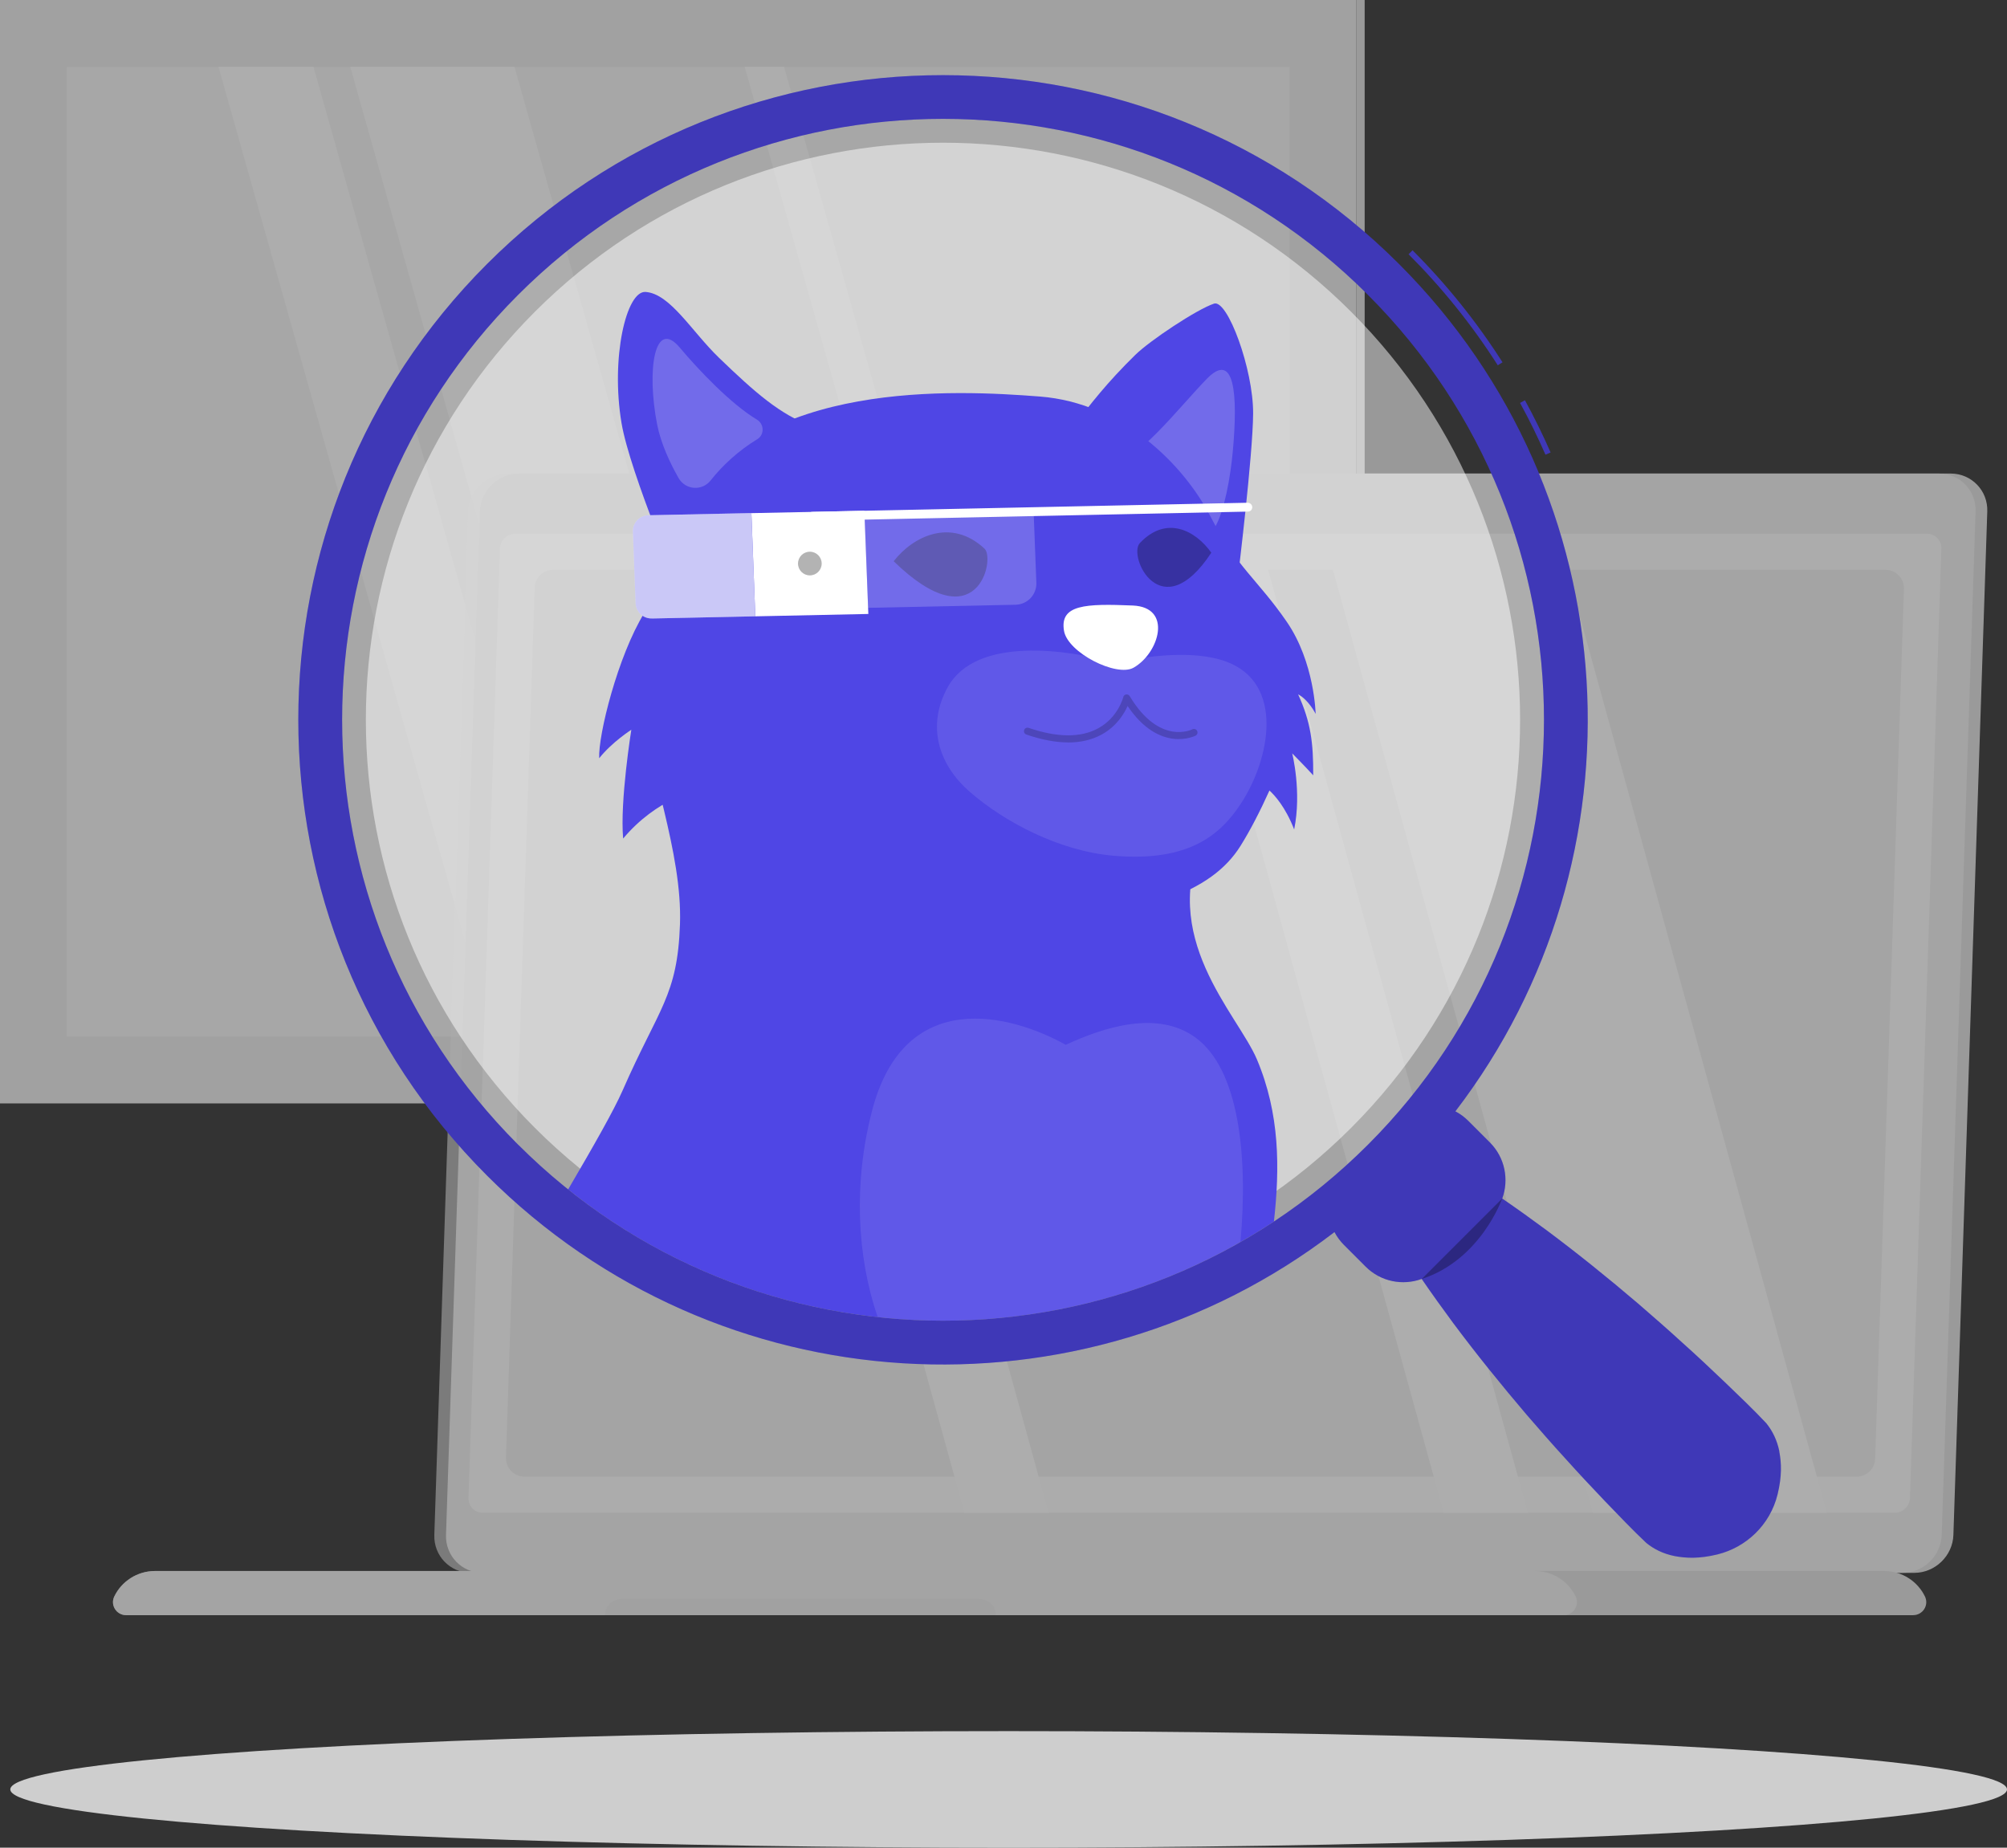 <?xml version="1.0" encoding="UTF-8"?><svg id="a" xmlns="http://www.w3.org/2000/svg" width="389.78" height="358.85" viewBox="0 0 389.78 358.85"><rect x="0" y="0" width="389.78" height="358.85" fill="#333333" stroke="none"/><g id="b" opacity=".6"><rect width="263.44" height="214.3" fill="#ebebeb" stroke-width="0"/><rect x="263.44" width="1.59" height="214.3" fill="#e0e0e0" stroke-width="0"/><rect x="12.98" y="12.99" width="237.47" height="188.32" fill="#f5f5f5" stroke-width="0"/><polygon points="121.14 201.31 153.03 201.31 99.92 12.99 68.03 12.99 121.14 201.31" fill="#fff" stroke-width="0"/><polygon points="95.55 201.31 113.99 201.31 60.88 12.99 42.44 12.99 95.55 201.31" fill="#fff" stroke-width="0"/><polygon points="197.74 201.31 205.38 201.31 152.27 12.99 144.63 12.99 197.74 201.31" fill="#fff" stroke-width="0"/><path d="m371.77,305.47H93.73c-4.05,0-7.25-3.31-7.11-7.36l6.58-198.78c.13-4.05,3.55-7.36,7.6-7.36h278.04c4.05,0,7.25,3.31,7.11,7.36l-6.58,198.78c-.13,4.05-3.55,7.36-7.6,7.36h0Z" fill="#e0e0e0" stroke-width="0"/><g opacity=".6"><path d="m369.5,305.47H91.46c-4.05,0-7.25-3.31-7.11-7.36l6.58-198.78c.13-4.05,3.55-7.36,7.6-7.36h278.04c4.05,0,7.25,3.31,7.11,7.36l-6.58,198.78c-.13,4.05-3.55,7.36-7.6,7.36Z" fill="#fafafa" stroke-width="0"/></g><path d="m365.92,305.11H30.12c-3.5,0-6.53,2.04-7.93,4.96-.8,1.68.43,3.62,2.32,3.62h347.02c1.9,0,3.13-1.94,2.32-3.62-1.4-2.92-4.44-4.96-7.93-4.96Z" fill="#e0e0e0" stroke-width="0"/><path d="m30.12,305.11h267.96c3.5,0,6.53,2.04,7.93,4.96.8,1.68-.43,3.62-2.32,3.62H24.51c-1.9,0-3.13-1.94-2.32-3.62,1.4-2.92,4.44-4.96,7.93-4.96Z" fill="#fafafa" isolation="isolate" opacity=".6" stroke-width="0"/><path d="m190.3,310.57h-69.71c-1.72,0-3.12,1.41-3.12,3.12h75.96c0-1.72-1.4-3.12-3.12-3.12h0Z" fill="#e0e0e0" isolation="isolate" opacity=".3" stroke-width="0"/><path d="m90.99,290.93l6.1-184.4c.05-1.58,1.38-2.87,2.96-2.87h274.21c1.58,0,2.82,1.29,2.77,2.87l-6.1,184.4c-.05,1.58-1.38,2.87-2.96,2.87H93.76c-1.58,0-2.82-1.29-2.77-2.87Z" fill="#fff" isolation="isolate" opacity=".9" stroke-width="0"/><path d="m98.26,283.08l5.59-168.94c.06-1.94,1.65-3.48,3.59-3.48h258.74c2.03,0,3.66,1.68,3.59,3.71l-5.59,168.94c-.06,1.94-1.65,3.48-3.59,3.48H101.85c-2.03,0-3.66-1.68-3.59-3.71h0Z" fill="#f0f0f0" stroke-width="0"/><polygon points="309.33 293.8 354.79 293.8 302.4 103.66 256.94 103.66 309.33 293.8" fill="#fff" stroke-width="0"/><polygon points="280.38 293.8 296.73 293.8 244.35 103.66 227.99 103.66 280.38 293.8" fill="#fff" stroke-width="0"/><polygon points="187.3 293.8 203.65 293.8 151.27 103.66 134.91 103.66 187.3 293.8" fill="#fff" stroke-width="0"/><path d="m239.5,212.49c-.04,1.19-1.04,2.16-2.23,2.16s-2.12-.97-2.09-2.16c.04-1.19,1.04-2.16,2.23-2.16s2.12.97,2.09,2.16Z" fill="#fff" isolation="isolate" opacity=".4" stroke-width="0"/></g><g id="c"><ellipse id="d" cx="195.89" cy="347.53" rx="193.89" ry="11.32" fill="#f5f5f5" isolation="isolate" opacity=".8" stroke-width="0"/></g><g id="e"><path d="m103.89,219.06c-43.78-43.78-43.78-114.74-.01-158.51s114.74-43.78,158.52,0c43.76,43.76,43.76,114.73-.01,158.51-43.76,43.76-114.73,43.76-158.5,0h0Z" fill="#fff" isolation="isolate" opacity=".5" stroke-width="0"/><path d="m208.74,82.45c2.96-3.86,6.23-8.13,11.75-13.53,2.86-2.8,11.91-8.82,15.28-9.95,2.64-.89,7.64,12.78,7.6,21.32-.04,8.03-2.94,31.72-2.94,31.72l-31.7-29.56h0Z" fill="#4f46e5" stroke-width="0"/><path d="m215.06,90.67c5.71-.77,13.93-11.57,19.32-17.1,5.4-5.53,6.04,3.01,5.06,13.91-.48,5.37-1.68,11.74-3.39,14.75-.56.98-2.07,1.03-2.82.11-3.78-4.68-10.98-9.71-18.18-11.67h.01Z" fill="#fff" isolation="isolate" opacity=".2" stroke-width="0"/><path d="m247.4,237.24c-2.14,1.41-4.29,2.74-6.49,3.98-21.64,12.36-46.38,17.21-70.45,14.59-21.45-2.33-42.39-10.59-60.12-24.81,4.98-8.5,8.87-15.34,10.57-19.2,7.03-16.06,10.67-18.33,11.15-32.32.47-13.99-6.11-30.07-7.82-44.36,11.39-5.38,109.84,27.19,109.84,27.19-9.49,19.54,6.28,34.58,10.03,43.45,4.47,10.61,4.45,21.1,3.3,31.47h0Z" fill="#4f46e5" stroke-width="0"/><path d="m252.12,134.86c2.08,1.1,3.39,3.79,3.39,3.79,0,0-.19-10-5.6-17.88-5.58-8.12-9.77-10.66-14.8-20.42-5.15-10-17-22.09-33.18-23.34s-54.86-3.36-68.89,21.39c-4.15,7.32-6.64,14.24-7.92,20.66-5.13,8.34-8.97,23.72-8.75,28.2,2.49-3.14,6.24-5.53,6.24-5.53,0,0-2.23,13.85-1.59,21.13,3.31-3.96,6.96-6.29,9.53-7.57,6.71,11.89,30.82,29.17,64.65,25.43,27.59-3.05,40.04-7.35,45.73-16.45,1.88-3,3.85-6.83,5.61-10.74.99.9,3.11,3.2,4.8,7.56,1.5-7.34-.38-14.77-.38-14.77,0,0,2.72,2.74,4.08,4.26.03-6.29-.45-10.29-2.93-15.73h0Z" fill="#4f46e5" stroke-width="0"/><path d="m173.56,109c3.75-4.84,11.14-8.5,17.65-2.44,2.13,1.99-1.39,18.27-17.65,2.44Z" isolation="isolate" opacity=".3" stroke-width="0"/><path d="m235.25,107.34c-3.1-4.35-8.74-7.3-13.87-1.88-2.42,2.57,4.17,16.63,13.87,1.88Z" isolation="isolate" opacity=".3" stroke-width="0"/><path d="m219.99,117.6c-9.17-.38-14.21-.19-13.35,4.91.71,4.25,10.19,9.03,13.5,7.17,4.97-2.8,7.67-11.75-.15-12.08Z" fill="#fff" stroke-width="0"/><path d="m216.46,128.71c-9.1-2.59-26.87-5.17-32.38,4.71-4.11,7.37-1.97,14.95,4.27,20.37,6.7,5.83,17.31,11.47,27.85,12.4,14.75,1.29,20.85-4.13,24.75-10.05,5.81-8.83,8.5-23.45-2.77-27.63-6.36-2.36-15.37-1.1-21.73.2h0Z" fill="#fff" isolation="isolate" opacity=".1" stroke-width="0"/><path d="m240.91,241.22c-21.64,12.36-46.38,17.21-70.45,14.59-4.02-11.74-4.77-26.01-1.08-40.15,6.32-24.19,27-18.66,37.6-12.74,7.37-3.41,17.83-6.84,25.26-1.37,8.35,6.17,10.18,22.81,8.67,39.67Z" fill="#fff" isolation="isolate" opacity=".1" stroke-width="0"/><path d="m207.46,144.19c-2.44,0-5.15-.51-8.13-1.53-.36-.12-.55-.51-.43-.87.12-.36.51-.55.87-.43,5.59,1.91,10.15,1.94,13.54.07,3.86-2.12,4.83-6,4.84-6.04.06-.27.29-.48.56-.52.28-.04.55.09.69.33,5.79,9.65,12.09,6.48,12.16,6.45.34-.18.75-.05.93.29s.05.75-.29.93c-.07.04-6.96,3.51-13.21-5.76-.67,1.52-2.12,3.94-5.02,5.54-1.88,1.03-4.06,1.55-6.52,1.55h.01Z" isolation="isolate" opacity=".2" stroke-width="0"/><path d="m157.74,82.77c-6.21-2.21-11.11-6.55-18.1-13.28-5.3-5.11-9.47-12.45-14.26-12.79-3.75-.27-6.79,12.78-4.68,25.43,1.63,9.78,12.04,34.03,12.04,34.03l25.01-33.38h0Z" fill="#4f46e5" stroke-width="0"/><path d="m147.06,85.31c1.43-.87,1.38-2.95-.05-3.81-5.07-3.05-11.27-9.57-14.98-13.98-4.88-5.81-6.49,4.2-4.41,14.91.73,3.73,2.52,7.52,4.17,10.42,1.33,2.33,4.57,2.56,6.23.45,2.3-2.93,5.5-5.85,9.04-7.99h0Z" fill="#fff" isolation="isolate" opacity=".2" stroke-width="0"/><path d="m242.38,99.36l-84.56,1.77c-.47,0-.87-.37-.89-.84h0c-.02-.47.35-.87.82-.88l84.56-1.77c.47,0,.87.37.89.84h0c.02.47-.35.87-.82.88Z" fill="#fff" stroke-width="0"/><polygon points="168.64 119.24 146.69 119.7 145.93 99.66 167.87 99.2 168.64 119.24" fill="#fff" stroke-width="0"/><path d="m159.58,109.45c0,1.27-1.03,2.3-2.3,2.3s-2.3-1.03-2.3-2.3,1.03-2.3,2.3-2.3,2.3,1.03,2.3,2.3Z" isolation="isolate" opacity=".3" stroke-width="0"/><path d="m168.59,118.05l28.64-.6c2.32-.05,4.13-1.97,4.04-4.29l-.53-13.79-32.84.69.69,17.99Z" fill="#fff" isolation="isolate" opacity=".2" stroke-width="0"/><path d="m126.59,120.12l20.1-.42-.77-20.05-20,.42c-1.72.04-3.07,1.47-3.01,3.19l.53,13.9c.06,1.68,1.46,2.99,3.13,2.95h.02Z" fill="#fff" stroke-width="0"/><path d="m126.59,120.12l20.1-.42-.77-20.05-20,.42c-1.72.04-3.07,1.47-3.01,3.19l.53,13.9c.06,1.68,1.46,2.99,3.13,2.95h.02Z" fill="#4f46e5" isolation="isolate" opacity=".3" stroke-width="0"/><path d="m345.57,281.88c-.46-2.22-1.35-4-2.55-5.48-2.59-2.76-5.35-5.36-8.07-7.99-2.74-2.62-5.5-5.21-8.32-7.73-2.79-2.56-5.66-5.05-8.52-7.53-5.78-4.93-11.7-9.71-17.83-14.28-2.8-2.07-5.64-4.11-8.53-6.09,1.34-3.67.55-7.94-2.39-10.89l-4.21-4.21c-.76-.76-1.6-1.37-2.5-1.84,37.6-49.09,33.96-119.64-10.95-164.56-48.91-48.91-128.21-48.91-177.1-.02-48.9,48.9-48.88,128.18.01,177.08,44.92,44.92,115.47,48.57,164.56,10.95.47.9,1.09,1.74,1.84,2.5l4.21,4.21c2.95,2.95,7.22,3.73,10.89,2.39,1.98,2.89,4.02,5.73,6.09,8.53,4.57,6.13,9.36,12.05,14.28,17.83,2.49,2.87,4.97,5.74,7.53,8.52,2.53,2.82,5.12,5.59,7.73,8.32,2.64,2.72,5.23,5.48,7.99,8.07,1.47,1.2,3.26,2.1,5.48,2.55,2.25.43,4.81.54,8.34-.32,5.57-1.37,10.23-5.72,11.68-11.68.86-3.54.75-6.1.32-8.34h.02Zm-244.94-59.56c-45.58-45.58-45.58-119.48-.01-165.05,45.58-45.58,119.48-45.58,165.06,0,45.57,45.57,45.57,119.46-.01,165.05-45.57,45.57-119.46,45.57-165.03,0h0Z" fill="#4f46e5" stroke-width="0"/><path d="m345.57,281.88c-.46-2.22-1.35-4-2.55-5.48-2.59-2.76-5.35-5.36-8.07-7.99-2.74-2.62-5.5-5.21-8.32-7.73-2.79-2.56-5.66-5.05-8.52-7.53-5.78-4.93-11.7-9.71-17.83-14.28-2.8-2.07-5.64-4.11-8.53-6.09,1.34-3.67.55-7.94-2.39-10.89l-4.21-4.21c-.76-.76-1.6-1.37-2.5-1.84,37.6-49.09,33.96-119.64-10.95-164.56-48.91-48.91-128.21-48.91-177.1-.02-48.9,48.9-48.88,128.18.01,177.08,44.92,44.92,115.47,48.57,164.56,10.95.47.9,1.09,1.74,1.84,2.5l4.21,4.21c2.95,2.95,7.22,3.73,10.89,2.39,1.98,2.89,4.02,5.73,6.09,8.53,4.57,6.13,9.36,12.05,14.28,17.83,2.49,2.87,4.97,5.74,7.53,8.52,2.53,2.82,5.12,5.59,7.73,8.32,2.64,2.72,5.23,5.48,7.99,8.07,1.47,1.2,3.26,2.1,5.48,2.55,2.25.43,4.81.54,8.34-.32,5.57-1.37,10.23-5.72,11.68-11.68.86-3.54.75-6.1.32-8.34h.02Zm-244.94-59.56c-45.58-45.58-45.58-119.48-.01-165.05,45.58-45.58,119.48-45.58,165.06,0,45.57,45.57,45.57,119.46-.01,165.05-45.57,45.57-119.46,45.57-165.03,0h0Z" isolation="isolate" opacity=".2" stroke-width="0"/><path d="m276.11,248.4l15.63-15.63s-4.15,11.9-15.63,15.63Z" isolation="isolate" opacity=".3" stroke-width="0"/><path d="m300.15,88.3c-1.49-3.41-3.15-6.79-4.93-10.04l.94-.51c1.79,3.28,3.47,6.68,4.97,10.12l-.98.43Zm-9.26-17.36c-4.95-7.77-10.78-15.02-17.32-21.56l.76-.76c6.59,6.59,12.47,13.91,17.46,21.74l-.9.57h0Z" fill="#4f46e5" stroke-width="0"/><path d="m300.15,88.3c-1.49-3.41-3.15-6.79-4.93-10.04l.94-.51c1.79,3.28,3.47,6.68,4.97,10.12l-.98.43Zm-9.26-17.36c-4.95-7.77-10.78-15.02-17.32-21.56l.76-.76c6.59,6.59,12.47,13.91,17.46,21.74l-.9.57h0Z" isolation="isolate" opacity=".2" stroke-width="0"/></g></svg>
